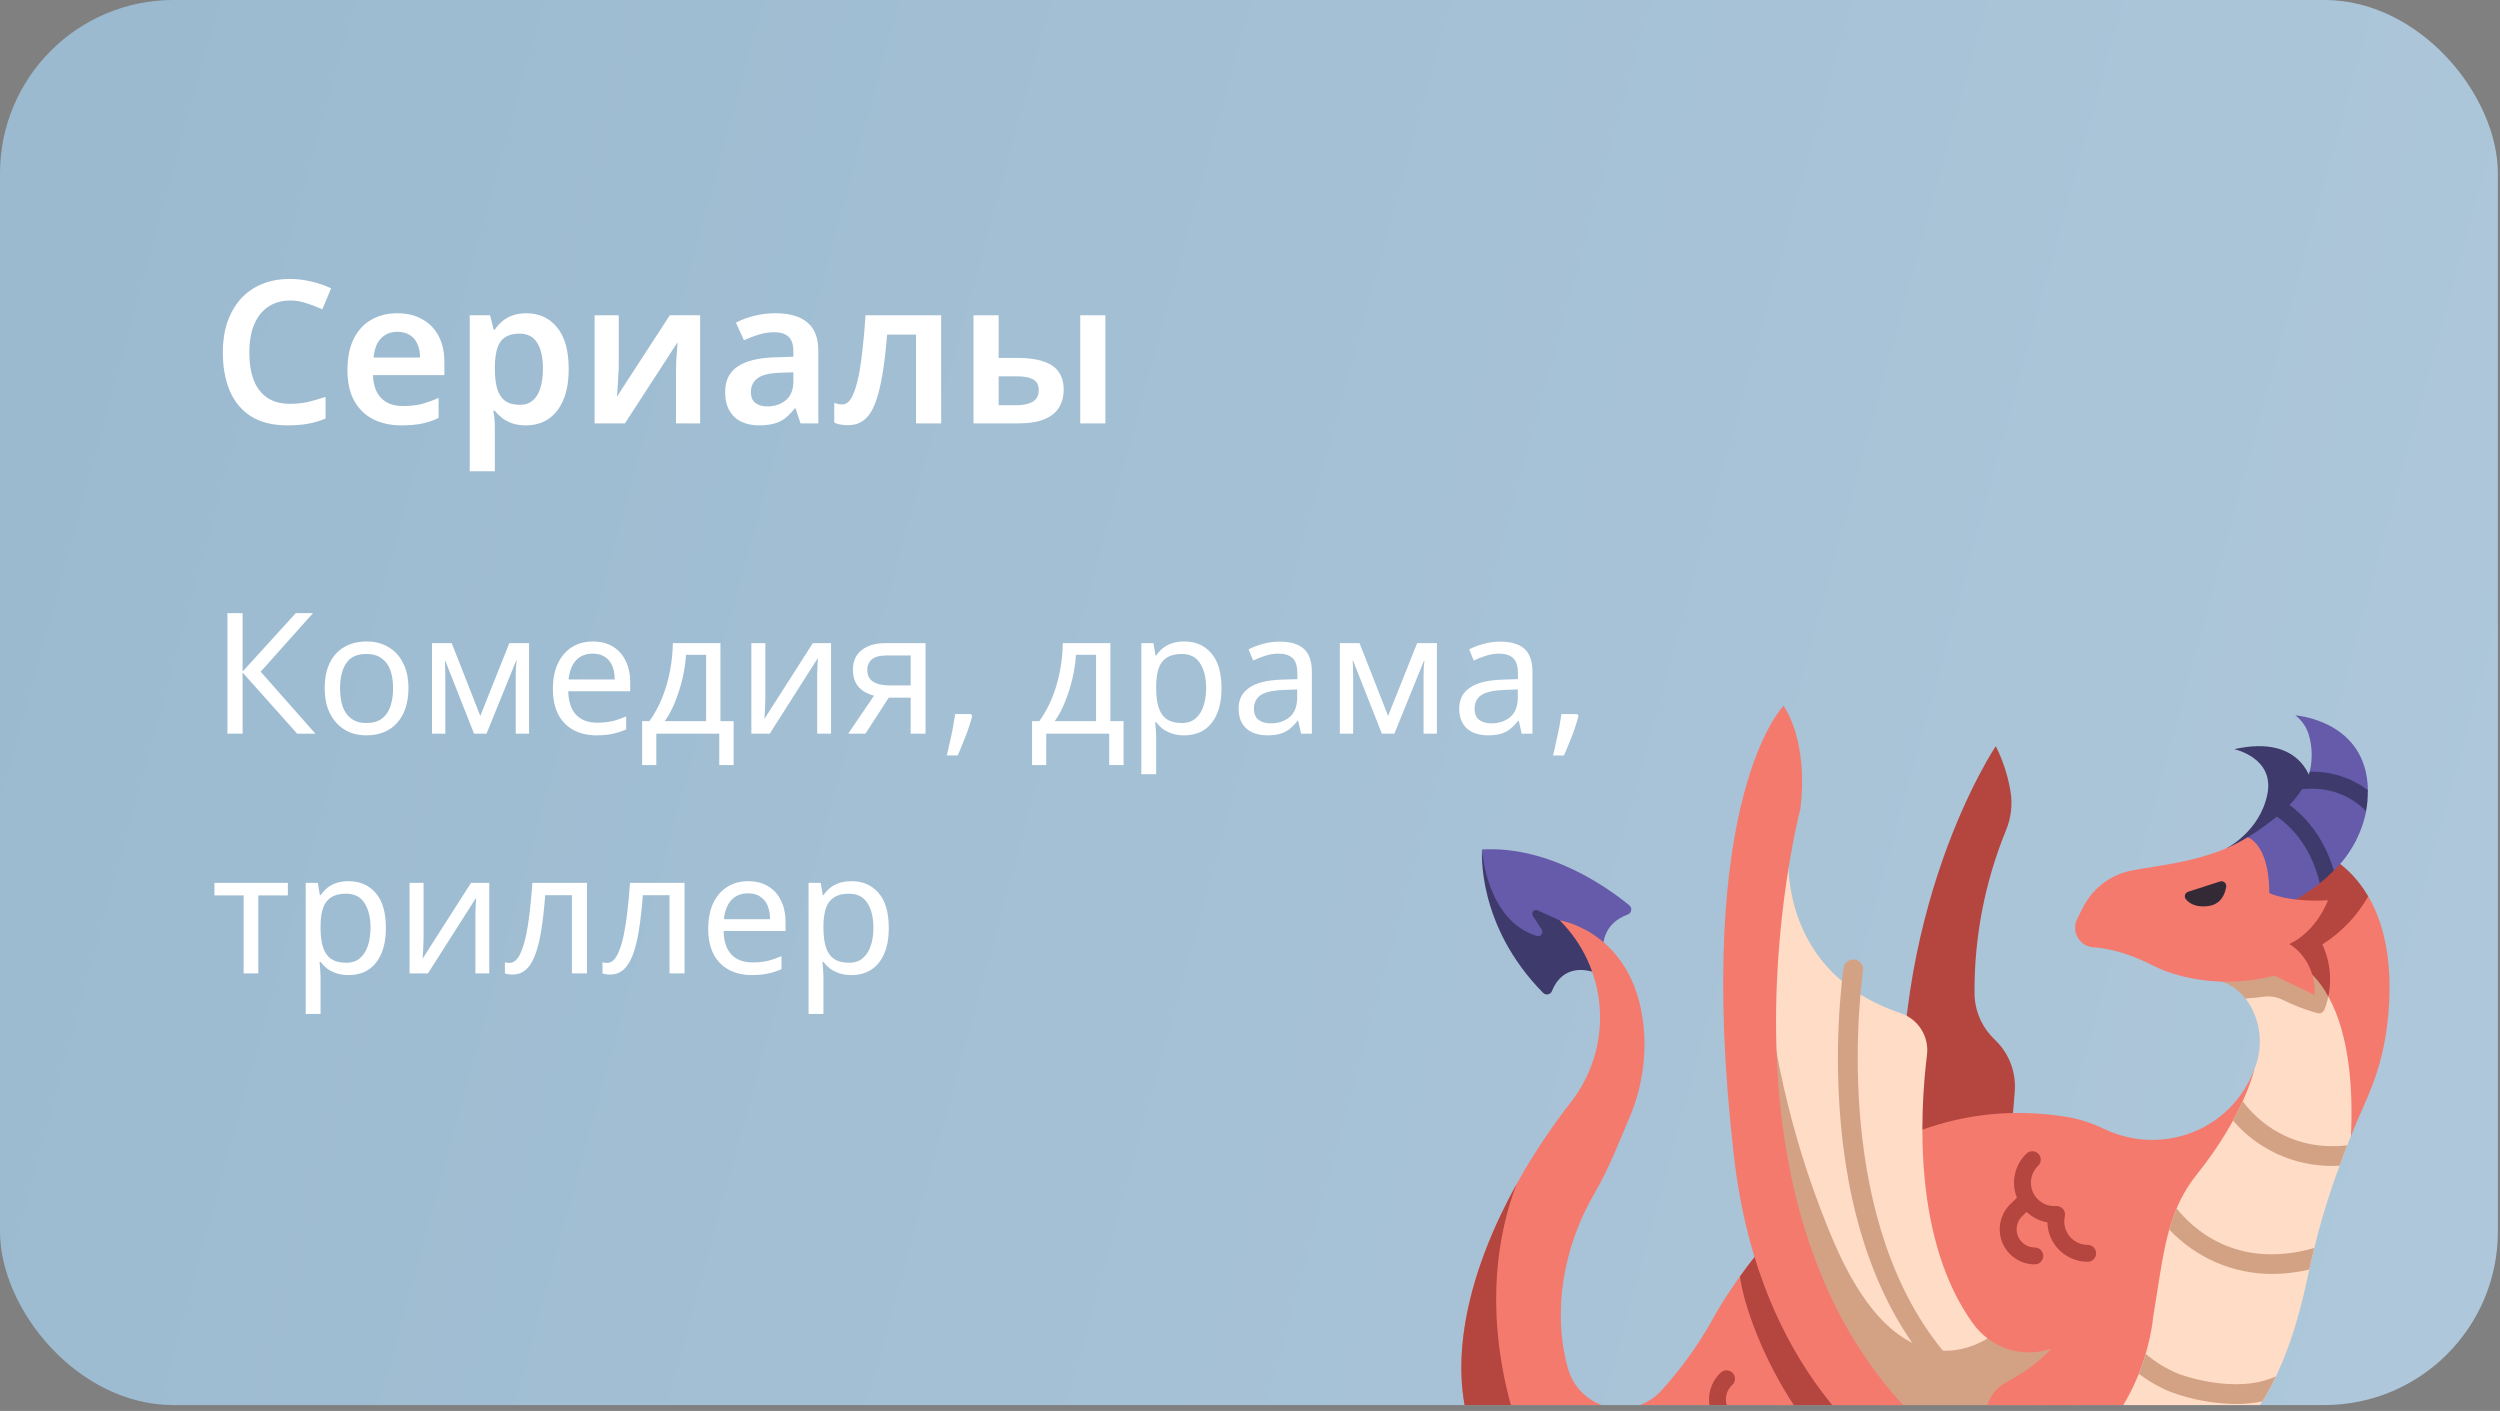 <svg width="365" height="206" viewBox="0 0 365 206" fill="none" xmlns="http://www.w3.org/2000/svg">
<rect x="0" y="0" width="365" height="206" fill="#808080" stroke="none"/>
<g clip-path="url(#clip0_109_13735)">
<rect width="462.193" height="205.419" rx="25.326" fill="url(#paint0_linear_109_13735)"/>
<path d="M216.383 124.022C216.811 135.885 223.758 141.999 234.053 139.489C233.848 137.33 234.39 134.723 237.665 133.515C237.793 133.466 237.906 133.383 237.993 133.277C238.079 133.17 238.136 133.042 238.157 132.906C238.179 132.771 238.164 132.632 238.115 132.503C238.066 132.375 237.984 132.262 237.877 132.175C234.895 129.719 226.267 123.464 216.383 124.022Z" fill="#655BAA"/>
<path d="M226.589 144.691C227.311 142.869 229.399 139.904 234.964 142.891C234.483 141.811 234.176 140.663 234.053 139.487L227.728 134.377L224.493 132.911C224.384 132.862 224.261 132.849 224.144 132.875C224.026 132.901 223.92 132.964 223.842 133.055C223.764 133.147 223.717 133.261 223.709 133.381C223.701 133.501 223.732 133.62 223.798 133.721L225.091 135.71C225.161 135.819 225.196 135.947 225.192 136.076C225.187 136.206 225.142 136.33 225.064 136.434C224.986 136.537 224.878 136.613 224.755 136.653C224.631 136.693 224.499 136.694 224.375 136.655C216.942 134.367 216.382 124.021 216.382 124.021C216.382 124.021 215.471 134.997 225.291 144.956C225.384 145.049 225.498 145.118 225.624 145.157C225.75 145.195 225.883 145.201 226.012 145.175C226.141 145.148 226.261 145.09 226.362 145.006C226.463 144.921 226.541 144.813 226.589 144.691Z" fill="#3E3A6B"/>
<path d="M293.754 164.326L294.152 159.367C294.262 158.006 294.073 156.637 293.598 155.357C293.124 154.076 292.376 152.915 291.406 151.954L291.055 151.606C289.29 149.855 288.292 147.475 288.278 144.989C288.226 136.859 289.782 128.8 292.855 121.273C293.636 119.422 293.864 117.385 293.512 115.407C293.122 113.159 292.407 110.979 291.388 108.938C291.388 108.938 275.104 133.082 277.972 169.742L293.754 164.326Z" fill="#B4453F"/>
<path d="M345.764 130.858C347.853 134.441 349.451 139.951 348.68 148.275C347.9 156.681 345.318 160.523 343.24 165.852C326.11 183.785 316.917 216.388 294.511 216.254C271.658 214.509 254.455 225.078 254.455 225.078C254.455 225.078 226.066 240.293 214.95 209.357C209.767 194.934 217.949 175.531 229.385 160.867C232.287 157.136 233.777 152.498 233.591 147.774C233.406 143.051 231.557 138.544 228.371 135.052C228.165 134.827 227.952 134.602 227.733 134.376C227.733 134.376 238.421 136.003 239.942 149.609C240.437 154.287 239.711 159.013 237.837 163.327C236.619 166.175 234.928 170.596 232.818 174.193C228.219 182.034 226.615 191.557 228.921 199.795C229.305 201.165 230.047 202.407 231.07 203.395C232.093 204.382 233.361 205.08 234.743 205.416C236.125 205.751 237.571 205.713 238.934 205.305C240.296 204.897 241.525 204.133 242.495 203.093C245.242 200.075 247.657 196.77 249.697 193.235C249.697 193.235 267.765 157.639 301.631 163.048C303.545 163.365 305.403 163.955 307.149 164.801C315.709 168.881 325.775 165.006 329.129 156.137C331.755 153.654 333.237 150.371 332.896 145.807C334.206 137.763 338.708 132.998 345.764 130.858Z" fill="#F47A6E"/>
<path d="M345.756 130.861C342.934 126.027 339.218 124.695 339.218 124.695C333.329 125.353 332.272 128.494 329.047 133.753C331.452 138.559 332.645 142.516 332.891 145.809C333.027 145.861 333.162 145.918 333.293 145.983C335.128 146.91 337.064 147.62 339.062 148.097C339.808 146.498 340.194 144.754 340.194 142.989C340.194 141.224 339.808 139.481 339.062 137.881C341.842 136.133 344.142 133.721 345.756 130.861Z" fill="#B4453F"/>
<path d="M220.229 203.779C216.942 190.535 218.684 180.064 221.418 172.892C214.639 185.135 211.093 198.624 214.95 209.356C226.065 240.292 254.454 225.077 254.454 225.077C255.794 224.292 257.174 223.577 258.587 222.934L261.467 218.451C261.467 218.451 227.396 232.651 220.229 203.779Z" fill="#B4453F"/>
<path d="M336.934 186.371C338.834 177.31 340.988 171.617 343.236 165.852C343.542 159.476 343.132 151.27 339.946 145.51C334.348 143.882 329.745 143.35 327.835 145.785C328.039 146.045 328.23 146.315 328.406 146.595C329.228 147.951 329.734 149.475 329.886 151.054C330.038 152.632 329.832 154.225 329.283 155.713C329.233 155.855 329.181 155.997 329.128 156.138C329.128 156.138 327.665 162.828 320.755 171.439C316.233 177.073 315.904 183.107 314.369 192.217C314.369 192.217 312.885 212.136 294.508 216.256C296.202 216.385 297.926 216.58 299.677 216.854C325.056 220.824 333.279 203.81 336.934 186.371Z" fill="#FEDCC6"/>
<path d="M326.197 109.379C326.197 109.379 332.16 110.629 331.024 116.024C329.888 121.419 325.117 123.814 325.117 123.814C325.117 123.814 335.571 124.155 337.615 114.728C337.616 114.728 336.568 107.047 326.197 109.379Z" fill="#3E3A6B"/>
<path d="M339.936 145.511C338.777 143.298 337.026 141.45 334.88 140.173C331.577 138.281 328.893 137.718 326.727 137.919C325.837 139.669 325.042 141.464 324.344 143.298C325.723 143.766 326.933 144.633 327.82 145.789C328.831 145.725 329.722 145.624 330.413 145.526C331.394 145.386 332.394 145.546 333.283 145.983C334.907 146.79 336.605 147.44 338.352 147.925C338.55 147.978 338.76 147.957 338.943 147.866C339.126 147.774 339.27 147.619 339.346 147.43C339.598 146.808 339.795 146.166 339.936 145.511Z" fill="#D3A285"/>
<path d="M328.164 122.236C329.644 121.326 331.063 120.32 332.413 119.226C333.625 119.059 334.203 118.461 334.272 117.519C334.958 116.819 335.568 116.05 336.092 115.223C336.532 114.98 336.88 114.599 337.083 114.139C337.286 113.679 337.332 113.165 337.215 112.676C337.652 110.872 337.6 108.984 337.062 107.208C336.719 106.105 336.039 105.137 335.118 104.44C335.118 104.44 345.57 105.164 345.711 115.366C345.343 116.349 345.255 117.415 345.456 118.445C344.799 121.739 343.159 124.757 340.752 127.1C339.836 127.132 339.171 127.799 338.698 128.949C336.281 130.865 333.577 132.388 330.686 133.461L328.164 122.236Z" fill="#655BAA"/>
<path d="M303.2 134.342C303.55 133.542 303.942 132.761 304.374 132.003C305.101 130.733 306.095 129.636 307.286 128.786C308.478 127.937 309.839 127.355 311.276 127.081C315.59 126.259 322.517 125.748 328.161 122.235C328.161 122.235 331.318 123.192 331.318 130.389C331.318 130.389 333.988 131.764 339.89 131.441C339.89 131.441 338.272 135.969 334.229 137.829C334.229 137.829 338.111 139.851 337.949 145.269L332.046 142.439C327.45 143.647 322.616 143.626 318.031 142.376C316.678 142.013 315.368 141.507 314.122 140.866C312.448 140.013 309.097 138.528 305.655 138.305C305.198 138.279 304.754 138.144 304.361 137.91C303.967 137.677 303.636 137.352 303.395 136.963C303.154 136.574 303.011 136.132 302.977 135.676C302.943 135.22 303.019 134.762 303.2 134.342Z" fill="#F47A6E"/>
<path d="M258.793 202.387C258.793 202.387 259.366 202.39 260.333 202.49C270.306 208.629 281.362 214.788 278.527 220.699C278.032 221.656 277.336 222.496 276.487 223.16C273.99 224.925 271.169 226.18 268.186 226.855C268.186 226.855 276.124 226.767 280.878 228.408C282.056 228.81 283.068 229.589 283.758 230.625C284.448 231.661 284.776 232.896 284.692 234.137C284.682 234.26 284.668 234.386 284.651 234.514H249.748C249.748 234.514 246.85 227.318 252.067 223.376C257.285 219.433 261.46 218.45 261.46 218.45L258.793 202.387Z" fill="#F47A6E"/>
<path d="M263.741 175.396C260.132 178.703 256.878 182.377 254.031 186.358C254.849 192.753 262.114 212.327 278.532 220.699C279.266 219.502 279.678 218.135 279.73 216.732C284.626 216.045 289.582 215.884 294.512 216.252C295.93 216.262 297.345 216.134 298.737 215.87L263.741 175.396Z" fill="#B4453F"/>
<path d="M261.265 122.235C261.265 122.235 258.019 141.334 277.528 147.937C278.764 148.357 279.818 149.189 280.513 150.295C281.207 151.401 281.499 152.712 281.34 154.008C280.276 162.7 279.332 181.144 288.057 193.23C288.639 194.037 289.337 194.755 290.127 195.361C290.127 201.459 282.715 205.204 271.957 194.27C262.742 179.369 257.385 161.674 257.567 139.969C258.418 133.984 259.653 128.061 261.265 122.235Z" fill="#FEDCC6"/>
<path d="M290.197 195.409C286.214 197.795 276.187 201.07 267.686 181.213C262.115 168.1 258.7 154.173 257.574 139.97C248.667 203.983 297.69 221.571 297.69 221.571L299.467 196.93C299.125 197.035 298.791 197.125 298.465 197.201C297.04 197.526 295.561 197.534 294.132 197.225C292.703 196.915 291.36 196.295 290.197 195.409Z" fill="#D3A285"/>
<path d="M284.697 219.455C270.946 211.758 256.387 197.006 253.149 168.781C247.14 116.377 260.391 103.047 260.391 103.047C260.391 103.047 264.088 107.922 262.856 118.091C262.856 118.091 245.788 183.034 286.476 212.845C289.884 216.062 288.485 220.318 284.697 219.455Z" fill="#F47A6E"/>
<path d="M259.152 212.179C258.391 212.178 257.662 211.876 257.124 211.338C256.586 210.8 256.283 210.071 256.283 209.31C256.282 209.095 256.305 208.881 256.35 208.672C256.392 208.484 256.389 208.289 256.342 208.103C256.295 207.916 256.205 207.743 256.08 207.598C255.953 207.454 255.795 207.34 255.618 207.267C255.44 207.194 255.249 207.162 255.057 207.175C254.988 207.18 254.919 207.183 254.852 207.183C254.091 207.182 253.361 206.879 252.824 206.341C252.286 205.803 251.983 205.074 251.982 204.313C251.981 203.92 252.06 203.532 252.216 203.172C252.373 202.811 252.602 202.487 252.889 202.22C253.013 202.111 253.113 201.978 253.185 201.83C253.256 201.681 253.297 201.519 253.305 201.355C253.313 201.19 253.287 201.025 253.23 200.87C253.173 200.716 253.086 200.574 252.973 200.453C252.86 200.333 252.725 200.236 252.574 200.17C252.423 200.103 252.26 200.067 252.095 200.064C251.931 200.061 251.767 200.091 251.614 200.152C251.461 200.214 251.322 200.306 251.205 200.422C250.674 200.922 250.25 201.524 249.961 202.194C249.671 202.863 249.521 203.584 249.52 204.313C249.52 204.961 249.639 205.604 249.871 206.21L249.154 206.913C248.536 207.493 248.087 208.23 247.856 209.045C247.625 209.86 247.621 210.723 247.843 211.541C248.066 212.358 248.507 213.1 249.119 213.686C249.731 214.272 250.491 214.68 251.317 214.867C251.475 214.902 251.638 214.906 251.798 214.879C251.957 214.851 252.11 214.792 252.247 214.706C252.383 214.619 252.502 214.507 252.595 214.374C252.688 214.242 252.755 214.093 252.79 213.935C252.826 213.777 252.83 213.613 252.802 213.454C252.775 213.294 252.716 213.142 252.629 213.005C252.543 212.868 252.43 212.75 252.298 212.657C252.166 212.563 252.016 212.497 251.858 212.462C251.466 212.373 251.107 212.178 250.817 211.899C250.528 211.62 250.321 211.267 250.218 210.879C250.115 210.491 250.121 210.082 250.234 209.696C250.347 209.311 250.563 208.963 250.859 208.692L251.288 208.272C252.003 208.92 252.881 209.361 253.828 209.548C253.891 210.92 254.48 212.214 255.472 213.162C256.465 214.111 257.784 214.641 259.157 214.643C259.484 214.643 259.797 214.513 260.028 214.282C260.259 214.051 260.389 213.737 260.389 213.41C260.389 213.083 260.259 212.77 260.028 212.539C259.797 212.308 259.484 212.178 259.157 212.178L259.152 212.179Z" fill="#B4453F"/>
<path d="M304.799 181.752C303.893 181.751 303.025 181.391 302.385 180.751C301.745 180.11 301.385 179.242 301.384 178.337C301.384 178.082 301.412 177.827 301.466 177.578C301.508 177.391 301.505 177.196 301.458 177.01C301.411 176.823 301.322 176.651 301.196 176.505C301.071 176.36 300.913 176.246 300.736 176.172C300.558 176.099 300.366 176.068 300.174 176.081C300.092 176.087 300.009 176.09 299.926 176.09C299.02 176.089 298.152 175.729 297.512 175.089C296.872 174.448 296.512 173.58 296.511 172.675C296.509 172.208 296.604 171.745 296.789 171.316C296.975 170.888 297.248 170.502 297.59 170.184C297.817 169.958 297.948 169.652 297.953 169.332C297.959 169.011 297.84 168.701 297.62 168.467C297.401 168.233 297.1 168.094 296.779 168.079C296.459 168.063 296.146 168.173 295.905 168.385C295.041 169.194 294.441 170.246 294.186 171.403C293.93 172.559 294.031 173.766 294.475 174.864L293.581 175.74C292.831 176.442 292.31 177.354 292.085 178.355C291.86 179.357 291.942 180.404 292.319 181.359C292.696 182.314 293.352 183.133 294.201 183.711C295.05 184.289 296.053 184.598 297.08 184.598C297.407 184.598 297.72 184.469 297.951 184.237C298.182 184.006 298.312 183.693 298.312 183.366C298.312 183.039 298.182 182.725 297.951 182.494C297.72 182.263 297.407 182.133 297.08 182.133C296.545 182.133 296.022 181.972 295.58 181.67C295.139 181.368 294.799 180.94 294.605 180.441C294.41 179.943 294.371 179.397 294.492 178.876C294.613 178.355 294.889 177.883 295.283 177.521L295.88 176.935C296.719 177.736 297.777 178.27 298.92 178.47C298.956 180.006 299.591 181.467 300.69 182.54C301.788 183.614 303.262 184.216 304.798 184.218C305.125 184.218 305.439 184.088 305.67 183.857C305.901 183.626 306.031 183.312 306.031 182.985C306.031 182.659 305.901 182.345 305.67 182.114C305.439 181.883 305.125 181.753 304.798 181.753L304.799 181.752Z" fill="#B4453F"/>
<path d="M285.053 202.343C284.862 202.344 284.672 202.306 284.496 202.232C284.32 202.158 284.16 202.05 284.026 201.913C275.938 193.676 270.908 181.957 269.076 167.083C268.067 158.529 268.09 149.885 269.145 141.336C269.194 140.958 269.392 140.615 269.694 140.382C269.996 140.149 270.378 140.046 270.756 140.095C271.134 140.144 271.478 140.341 271.71 140.643C271.943 140.945 272.046 141.328 271.997 141.706C271.158 148.174 267.891 181.377 286.078 199.898C286.277 200.1 286.411 200.356 286.464 200.635C286.518 200.913 286.487 201.201 286.378 201.462C286.268 201.723 286.084 201.946 285.847 202.103C285.611 202.26 285.334 202.343 285.051 202.343L285.053 202.343Z" fill="#D3A285"/>
<path d="M340.744 127.097C339.162 121.818 336.156 118.901 334.267 117.519C333.68 118.122 333.058 118.692 332.406 119.224C333.967 120.268 337.299 123.103 338.692 128.947C339.412 128.371 340.097 127.754 340.744 127.097Z" fill="#3E3A6B"/>
<path d="M337.207 112.675C336.962 113.575 336.584 114.433 336.086 115.222C337.918 115.01 342.116 114.993 345.442 118.444C345.529 117.975 345.601 117.499 345.644 117.006C345.69 116.461 345.708 115.914 345.698 115.367C343.258 113.526 340.262 112.577 337.207 112.675Z" fill="#3E3A6B"/>
<path d="M327.433 160.771C327.046 161.623 326.578 162.572 326.016 163.603C327.809 165.692 330.034 167.366 332.539 168.51C335.043 169.653 337.766 170.238 340.519 170.225C340.863 170.225 341.217 170.214 341.572 170.196C341.944 169.187 342.32 168.201 342.699 167.221C333.375 168.279 328.461 162.213 327.433 160.771Z" fill="#D3A285"/>
<path d="M317.779 176.427C317.359 177.43 317.003 178.458 316.711 179.505C318.636 181.555 320.96 183.189 323.541 184.306C326.122 185.423 328.904 185.999 331.716 185.999C333.546 185.99 335.368 185.776 337.15 185.359C337.389 184.259 337.632 183.208 337.879 182.204C326.449 185.486 319.996 179.222 317.779 176.427Z" fill="#D3A285"/>
<path d="M318.155 200.617L318.108 200.599C316.346 199.886 314.711 198.892 313.267 197.655C313 198.562 312.671 199.541 312.266 200.562C313.75 201.705 315.392 202.63 317.139 203.307C320.116 204.38 323.251 204.948 326.416 204.987C327.721 204.993 329.024 204.866 330.303 204.607C331.028 203.426 331.688 202.207 332.282 200.955C326.317 203.69 318.245 200.652 318.155 200.617Z" fill="#D3A285"/>
<path d="M311.175 209.264C309.123 208.641 307.157 207.764 305.322 206.654C292.53 199.002 293.504 212.347 294.023 216.221C294.182 216.232 294.34 216.242 294.5 216.254C300.999 216.293 306.384 213.575 311.175 209.264Z" fill="#B4453F"/>
<path d="M319.469 130.197L324.126 128.695C324.24 128.659 324.361 128.652 324.479 128.676C324.596 128.7 324.705 128.754 324.795 128.833C324.885 128.911 324.954 129.012 324.994 129.124C325.034 129.237 325.044 129.358 325.024 129.476C324.848 130.56 324.249 132.092 322.285 132.302C320.535 132.488 319.611 131.867 319.139 131.295C319.068 131.207 319.02 131.103 318.998 130.992C318.976 130.882 318.981 130.767 319.014 130.659C319.046 130.551 319.104 130.452 319.184 130.372C319.263 130.291 319.361 130.231 319.469 130.197Z" fill="#342A35"/>
<path d="M301.043 194.854C301.043 194.854 305.105 202.821 303.497 212.135C303.497 212.135 311.887 216.834 317.647 223.703C318.453 224.668 319.52 225.381 320.72 225.757C323.412 226.595 328.169 228.875 328.165 234.517H318.147C317.229 234.516 316.324 234.307 315.498 233.906C314.673 233.504 313.949 232.921 313.381 232.2C310.281 228.271 302.914 220.319 291.375 216.09C290.282 213.066 289.781 209.859 289.9 206.646C289.931 205.655 290.221 204.69 290.742 203.847C291.263 203.005 291.996 202.313 292.868 201.843C295.374 200.497 299.08 198.1 301.043 194.854Z" fill="#F47A6E"/>
<path d="M46.046 107.114H43.384L35.422 98.191V107.114H33.204V89.514H35.422V98.043L43.187 89.514H45.701L38.06 98.068L46.046 107.114ZM59.633 100.483C59.633 101.584 59.485 102.562 59.189 103.417C58.91 104.255 58.499 104.97 57.956 105.561C57.431 106.153 56.782 106.605 56.009 106.917C55.253 107.213 54.407 107.361 53.47 107.361C52.599 107.361 51.794 107.213 51.054 106.917C50.315 106.605 49.674 106.153 49.132 105.561C48.589 104.97 48.162 104.255 47.85 103.417C47.554 102.562 47.406 101.584 47.406 100.483C47.406 99.021 47.653 97.788 48.146 96.786C48.639 95.767 49.345 94.995 50.266 94.469C51.186 93.926 52.279 93.655 53.544 93.655C54.744 93.655 55.795 93.926 56.699 94.469C57.62 94.995 58.334 95.767 58.844 96.786C59.37 97.788 59.633 99.021 59.633 100.483ZM49.649 100.483C49.649 101.519 49.781 102.422 50.044 103.195C50.323 103.951 50.75 104.534 51.326 104.945C51.901 105.356 52.632 105.561 53.52 105.561C54.407 105.561 55.138 105.356 55.713 104.945C56.288 104.534 56.708 103.951 56.971 103.195C57.25 102.422 57.39 101.519 57.39 100.483C57.39 99.432 57.25 98.536 56.971 97.796C56.691 97.057 56.264 96.49 55.689 96.096C55.13 95.685 54.399 95.479 53.495 95.479C52.147 95.479 51.169 95.923 50.561 96.81C49.953 97.698 49.649 98.922 49.649 100.483ZM77.245 93.902V107.114H75.297V98.684C75.297 98.339 75.305 97.977 75.322 97.599C75.355 97.221 75.388 96.852 75.421 96.49H75.347L71.033 107.114H69.209L65.018 96.49H64.944C64.977 96.852 64.993 97.221 64.993 97.599C65.01 97.977 65.018 98.363 65.018 98.758V107.114H63.071V93.902H65.955L70.121 104.526L74.361 93.902H77.245ZM86.565 93.655C87.699 93.655 88.668 93.902 89.473 94.395C90.295 94.888 90.92 95.586 91.347 96.49C91.791 97.377 92.012 98.421 92.012 99.621V100.927H82.966C82.999 102.422 83.377 103.565 84.1 104.353C84.839 105.126 85.866 105.512 87.181 105.512C88.019 105.512 88.759 105.438 89.4 105.29C90.057 105.126 90.731 104.896 91.421 104.6V106.498C90.747 106.794 90.082 107.007 89.424 107.139C88.767 107.287 87.986 107.361 87.082 107.361C85.833 107.361 84.724 107.106 83.755 106.597C82.801 106.087 82.054 105.331 81.511 104.329C80.986 103.31 80.723 102.069 80.723 100.607C80.723 99.16 80.961 97.92 81.438 96.884C81.93 95.849 82.612 95.052 83.483 94.493C84.371 93.935 85.398 93.655 86.565 93.655ZM86.54 95.43C85.505 95.43 84.683 95.767 84.075 96.441C83.483 97.098 83.13 98.018 83.015 99.201H89.745C89.745 98.446 89.63 97.788 89.4 97.23C89.169 96.671 88.816 96.235 88.34 95.923C87.879 95.594 87.28 95.43 86.54 95.43ZM105.187 93.902V105.29H107.11V111.699H105.014V107.114H95.82V111.699H93.749V105.29H94.809C95.565 104.238 96.189 103.096 96.683 101.864C97.192 100.615 97.57 99.317 97.816 97.969C98.079 96.605 98.219 95.249 98.236 93.902H105.187ZM100.158 95.603C100.092 96.72 99.92 97.879 99.641 99.078C99.361 100.261 99 101.395 98.556 102.48C98.129 103.565 97.627 104.501 97.052 105.29H103.092V95.603H100.158ZM111.745 101.962C111.745 102.11 111.737 102.324 111.721 102.603C111.721 102.866 111.712 103.154 111.696 103.466C111.679 103.762 111.663 104.049 111.647 104.329C111.63 104.592 111.614 104.805 111.597 104.97L118.672 93.902H121.334V107.114H119.313V99.325C119.313 99.062 119.313 98.717 119.313 98.29C119.329 97.862 119.346 97.443 119.362 97.032C119.379 96.605 119.395 96.285 119.411 96.071L112.386 107.114H109.699V93.902H111.745V101.962ZM126.352 107.114H123.838L127.61 101.568C127.1 101.436 126.607 101.231 126.131 100.952C125.654 100.656 125.268 100.253 124.972 99.744C124.676 99.218 124.528 98.569 124.528 97.796C124.528 96.531 124.956 95.57 125.81 94.912C126.665 94.239 127.799 93.902 129.212 93.902H135.128V107.114H132.959V101.864H129.754L126.352 107.114ZM126.624 97.821C126.624 98.577 126.903 99.144 127.462 99.522C128.037 99.883 128.834 100.064 129.853 100.064H132.959V95.701H129.434C128.431 95.701 127.708 95.898 127.264 96.293C126.837 96.687 126.624 97.197 126.624 97.821ZM141.946 104.526C141.798 105.101 141.609 105.726 141.379 106.399C141.149 107.073 140.894 107.739 140.615 108.396C140.352 109.07 140.089 109.703 139.826 110.294H138.224C138.388 109.67 138.544 108.996 138.692 108.273C138.857 107.566 139.004 106.868 139.136 106.178C139.267 105.471 139.374 104.83 139.456 104.255H141.773L141.946 104.526ZM162.118 93.902V105.29H164.041V111.699H161.946V107.114H152.751V111.699H150.681V105.29H151.741C152.497 104.238 153.121 103.096 153.614 101.864C154.124 100.615 154.501 99.317 154.748 97.969C155.011 96.605 155.151 95.249 155.167 93.902H162.118ZM157.09 95.603C157.024 96.72 156.851 97.879 156.572 99.078C156.293 100.261 155.931 101.395 155.488 102.48C155.06 103.565 154.559 104.501 153.984 105.29H160.023V95.603H157.09ZM172.917 93.655C174.544 93.655 175.85 94.222 176.836 95.356C177.838 96.49 178.34 98.199 178.34 100.483C178.34 101.979 178.11 103.244 177.649 104.279C177.206 105.298 176.573 106.071 175.751 106.597C174.946 107.106 173.993 107.361 172.892 107.361C172.218 107.361 171.618 107.27 171.092 107.09C170.567 106.909 170.115 106.679 169.737 106.399C169.375 106.104 169.063 105.783 168.8 105.438H168.652C168.685 105.717 168.718 106.071 168.751 106.498C168.784 106.925 168.8 107.295 168.8 107.607V113.03H166.631V93.902H168.406L168.701 95.701H168.8C169.063 95.323 169.375 94.978 169.737 94.666C170.115 94.354 170.558 94.107 171.068 93.926C171.594 93.746 172.21 93.655 172.917 93.655ZM172.522 95.479C171.635 95.479 170.92 95.652 170.378 95.997C169.835 96.326 169.441 96.827 169.194 97.501C168.948 98.174 168.816 99.029 168.8 100.064V100.483C168.8 101.568 168.915 102.488 169.145 103.244C169.375 104 169.761 104.575 170.304 104.97C170.862 105.364 171.618 105.561 172.572 105.561C173.377 105.561 174.034 105.339 174.544 104.896C175.069 104.452 175.456 103.852 175.702 103.096C175.965 102.324 176.096 101.445 176.096 100.459C176.096 98.947 175.801 97.739 175.209 96.835C174.634 95.931 173.738 95.479 172.522 95.479ZM186.8 93.68C188.411 93.68 189.602 94.033 190.375 94.74C191.147 95.447 191.533 96.572 191.533 98.117V107.114H189.956L189.537 105.241H189.438C189.06 105.717 188.666 106.12 188.255 106.449C187.86 106.761 187.4 106.991 186.874 107.139C186.365 107.287 185.741 107.361 185.001 107.361C184.212 107.361 183.497 107.221 182.856 106.942C182.232 106.662 181.739 106.235 181.377 105.66C181.016 105.068 180.835 104.329 180.835 103.441C180.835 102.127 181.353 101.116 182.388 100.409C183.423 99.686 185.017 99.292 187.17 99.226L189.413 99.152V98.363C189.413 97.262 189.175 96.498 188.699 96.071C188.222 95.644 187.548 95.43 186.677 95.43C185.987 95.43 185.33 95.537 184.705 95.751C184.081 95.948 183.497 96.178 182.955 96.441L182.289 94.814C182.865 94.501 183.547 94.239 184.335 94.025C185.124 93.795 185.946 93.68 186.8 93.68ZM187.441 100.73C185.798 100.796 184.656 101.059 184.015 101.519C183.391 101.979 183.078 102.628 183.078 103.466C183.078 104.206 183.3 104.748 183.744 105.093C184.204 105.438 184.787 105.611 185.494 105.611C186.612 105.611 187.54 105.307 188.28 104.699C189.019 104.074 189.389 103.121 189.389 101.839V100.656L187.441 100.73ZM209.788 93.902V107.114H207.841V98.684C207.841 98.339 207.849 97.977 207.865 97.599C207.898 97.221 207.931 96.852 207.964 96.49H207.89L203.576 107.114H201.752L197.562 96.49H197.488C197.52 96.852 197.537 97.221 197.537 97.599C197.553 97.977 197.562 98.363 197.562 98.758V107.114H195.614V93.902H198.498L202.664 104.526L206.904 93.902H209.788ZM219.01 93.68C220.62 93.68 221.811 94.033 222.584 94.74C223.356 95.447 223.742 96.572 223.742 98.117V107.114H222.165L221.746 105.241H221.647C221.269 105.717 220.875 106.12 220.464 106.449C220.07 106.761 219.609 106.991 219.084 107.139C218.574 107.287 217.95 107.361 217.21 107.361C216.421 107.361 215.706 107.221 215.066 106.942C214.441 106.662 213.948 106.235 213.586 105.66C213.225 105.068 213.044 104.329 213.044 103.441C213.044 102.127 213.562 101.116 214.597 100.409C215.632 99.686 217.227 99.292 219.379 99.226L221.622 99.152V98.363C221.622 97.262 221.384 96.498 220.908 96.071C220.431 95.644 219.757 95.43 218.886 95.43C218.196 95.43 217.539 95.537 216.914 95.751C216.29 95.948 215.706 96.178 215.164 96.441L214.499 94.814C215.074 94.501 215.756 94.239 216.545 94.025C217.333 93.795 218.155 93.68 219.01 93.68ZM219.65 100.73C218.007 100.796 216.865 101.059 216.224 101.519C215.6 101.979 215.287 102.628 215.287 103.466C215.287 104.206 215.509 104.748 215.953 105.093C216.413 105.438 216.996 105.611 217.703 105.611C218.821 105.611 219.749 105.307 220.489 104.699C221.228 104.074 221.598 103.121 221.598 101.839V100.656L219.65 100.73ZM230.461 104.526C230.313 105.101 230.124 105.726 229.894 106.399C229.664 107.073 229.409 107.739 229.13 108.396C228.867 109.07 228.604 109.703 228.341 110.294H226.739C226.903 109.67 227.059 108.996 227.207 108.273C227.371 107.566 227.519 106.868 227.651 106.178C227.782 105.471 227.889 104.83 227.971 104.255H230.288L230.461 104.526ZM42.028 130.726H37.715V142.114H35.57V130.726H31.305V128.902H42.028V130.726ZM50.917 128.655C52.544 128.655 53.85 129.222 54.836 130.356C55.839 131.49 56.34 133.199 56.34 135.483C56.34 136.979 56.11 138.244 55.65 139.279C55.206 140.298 54.573 141.071 53.752 141.597C52.947 142.106 51.993 142.361 50.892 142.361C50.218 142.361 49.619 142.27 49.093 142.09C48.567 141.909 48.115 141.679 47.737 141.399C47.376 141.104 47.063 140.783 46.8 140.438H46.652C46.685 140.717 46.718 141.071 46.751 141.498C46.784 141.925 46.8 142.295 46.8 142.607V148.03H44.631V128.902H46.406L46.702 130.701H46.8C47.063 130.323 47.376 129.978 47.737 129.666C48.115 129.354 48.559 129.107 49.068 128.926C49.594 128.746 50.21 128.655 50.917 128.655ZM50.523 130.479C49.635 130.479 48.92 130.652 48.378 130.997C47.836 131.326 47.441 131.827 47.195 132.501C46.948 133.174 46.817 134.029 46.8 135.064V135.483C46.8 136.568 46.915 137.488 47.145 138.244C47.376 139 47.762 139.575 48.304 139.97C48.863 140.364 49.619 140.561 50.572 140.561C51.377 140.561 52.034 140.339 52.544 139.896C53.07 139.452 53.456 138.852 53.702 138.096C53.965 137.324 54.097 136.445 54.097 135.459C54.097 133.947 53.801 132.739 53.209 131.835C52.634 130.931 51.739 130.479 50.523 130.479ZM61.843 136.962C61.843 137.11 61.835 137.324 61.818 137.603C61.818 137.866 61.81 138.154 61.794 138.466C61.777 138.762 61.761 139.049 61.744 139.329C61.728 139.592 61.711 139.805 61.695 139.97L68.769 128.902H71.432V142.114H69.41V134.325C69.41 134.062 69.41 133.717 69.41 133.289C69.427 132.862 69.443 132.443 69.46 132.032C69.476 131.605 69.493 131.285 69.509 131.071L62.484 142.114H59.797V128.902H61.843V136.962ZM85.694 142.114H83.5V130.701H79.605C79.441 132.788 79.236 134.571 78.989 136.05C78.743 137.513 78.43 138.704 78.052 139.625C77.674 140.545 77.222 141.219 76.697 141.646C76.171 142.073 75.554 142.287 74.848 142.287C74.634 142.287 74.421 142.27 74.207 142.238C74.01 142.221 73.845 142.18 73.714 142.114V140.487C73.812 140.52 73.919 140.545 74.034 140.561C74.149 140.578 74.264 140.586 74.379 140.586C74.741 140.586 75.07 140.438 75.365 140.142C75.661 139.846 75.924 139.395 76.154 138.786C76.401 138.178 76.623 137.414 76.82 136.494C77.017 135.557 77.189 134.456 77.337 133.191C77.485 131.925 77.617 130.496 77.732 128.902H85.694V142.114ZM99.945 142.114H97.751V130.701H93.856C93.692 132.788 93.486 134.571 93.24 136.05C92.993 137.513 92.681 138.704 92.303 139.625C91.925 140.545 91.473 141.219 90.948 141.646C90.422 142.073 89.805 142.287 89.099 142.287C88.885 142.287 88.671 142.27 88.458 142.238C88.261 142.221 88.096 142.18 87.965 142.114V140.487C88.063 140.52 88.17 140.545 88.285 140.561C88.4 140.578 88.515 140.586 88.63 140.586C88.992 140.586 89.32 140.438 89.616 140.142C89.912 139.846 90.175 139.395 90.405 138.786C90.652 138.178 90.874 137.414 91.071 136.494C91.268 135.557 91.441 134.456 91.588 133.191C91.736 131.925 91.868 130.496 91.983 128.902H99.945V142.114ZM109.241 128.655C110.375 128.655 111.345 128.902 112.15 129.395C112.971 129.888 113.596 130.586 114.023 131.49C114.467 132.377 114.689 133.421 114.689 134.621V135.927H105.642C105.675 137.422 106.053 138.565 106.776 139.353C107.516 140.126 108.543 140.512 109.857 140.512C110.695 140.512 111.435 140.438 112.076 140.29C112.733 140.126 113.407 139.896 114.097 139.6V141.498C113.423 141.794 112.758 142.007 112.1 142.139C111.443 142.287 110.663 142.361 109.759 142.361C108.51 142.361 107.401 142.106 106.431 141.597C105.478 141.087 104.73 140.331 104.188 139.329C103.662 138.31 103.399 137.069 103.399 135.607C103.399 134.16 103.637 132.92 104.114 131.884C104.607 130.849 105.289 130.052 106.16 129.493C107.047 128.935 108.074 128.655 109.241 128.655ZM109.216 130.43C108.181 130.43 107.359 130.767 106.751 131.441C106.16 132.098 105.806 133.018 105.691 134.202H112.421C112.421 133.446 112.306 132.788 112.076 132.229C111.846 131.671 111.492 131.235 111.016 130.923C110.556 130.594 109.956 130.43 109.216 130.43ZM124.338 128.655C125.965 128.655 127.272 129.222 128.258 130.356C129.26 131.49 129.761 133.199 129.761 135.483C129.761 136.979 129.531 138.244 129.071 139.279C128.627 140.298 127.995 141.071 127.173 141.597C126.368 142.106 125.415 142.361 124.314 142.361C123.64 142.361 123.04 142.27 122.514 142.09C121.988 141.909 121.536 141.679 121.158 141.399C120.797 141.104 120.485 140.783 120.222 140.438H120.074C120.107 140.717 120.139 141.071 120.172 141.498C120.205 141.925 120.222 142.295 120.222 142.607V148.03H118.052V128.902H119.827L120.123 130.701H120.222C120.485 130.323 120.797 129.978 121.158 129.666C121.536 129.354 121.98 129.107 122.489 128.926C123.015 128.746 123.632 128.655 124.338 128.655ZM123.944 130.479C123.056 130.479 122.342 130.652 121.799 130.997C121.257 131.326 120.863 131.827 120.616 132.501C120.37 133.174 120.238 134.029 120.222 135.064V135.483C120.222 136.568 120.337 137.488 120.567 138.244C120.797 139 121.183 139.575 121.725 139.97C122.284 140.364 123.04 140.561 123.993 140.561C124.798 140.561 125.456 140.339 125.965 139.896C126.491 139.452 126.877 138.852 127.124 138.096C127.387 137.324 127.518 136.445 127.518 135.459C127.518 133.947 127.222 132.739 126.631 131.835C126.056 130.931 125.16 130.479 123.944 130.479Z" fill="white"/>
<path d="M42.375 43.873C41.423 43.873 40.579 44.047 39.841 44.397C39.103 44.746 38.472 45.251 37.948 45.911C37.443 46.572 37.055 47.368 36.783 48.3C36.531 49.232 36.404 50.28 36.404 51.445C36.404 53.018 36.618 54.367 37.045 55.493C37.472 56.6 38.123 57.455 38.996 58.056C39.89 58.658 41.006 58.959 42.346 58.959C43.239 58.959 44.093 58.872 44.909 58.697C45.744 58.503 46.617 58.251 47.53 57.94V61.114C46.676 61.464 45.812 61.716 44.938 61.872C44.084 62.027 43.093 62.105 41.967 62.105C39.831 62.105 38.065 61.668 36.666 60.794C35.269 59.901 34.23 58.658 33.55 57.066C32.871 55.455 32.531 53.571 32.531 51.416C32.531 49.843 32.744 48.407 33.172 47.106C33.618 45.805 34.249 44.679 35.065 43.727C35.9 42.776 36.929 42.038 38.152 41.514C39.375 40.989 40.783 40.727 42.375 40.727C43.423 40.727 44.453 40.854 45.462 41.106C46.491 41.339 47.452 41.669 48.345 42.096L47.064 45.154C46.326 44.824 45.559 44.533 44.763 44.281C43.986 44.009 43.19 43.873 42.375 43.873ZM58.008 45.737C59.425 45.737 60.639 46.028 61.648 46.611C62.678 47.174 63.474 47.989 64.037 49.057C64.6 50.105 64.881 51.387 64.881 52.901V54.765H54.455C54.494 56.202 54.892 57.319 55.649 58.115C56.406 58.891 57.455 59.28 58.794 59.28C59.823 59.28 60.736 59.183 61.532 58.988C62.347 58.775 63.182 58.474 64.037 58.086V61.027C63.26 61.396 62.454 61.668 61.619 61.843C60.785 62.017 59.785 62.105 58.62 62.105C57.086 62.105 55.717 61.813 54.513 61.231C53.329 60.629 52.397 59.726 51.717 58.522C51.057 57.319 50.727 55.824 50.727 54.037C50.727 52.231 51.028 50.717 51.63 49.494C52.251 48.251 53.105 47.319 54.193 46.698C55.28 46.057 56.552 45.737 58.008 45.737ZM58.008 48.445C57.037 48.445 56.241 48.766 55.62 49.406C55.018 50.028 54.659 50.96 54.542 52.202H61.328C61.328 51.465 61.202 50.814 60.95 50.251C60.717 49.688 60.357 49.251 59.872 48.941C59.386 48.61 58.765 48.445 58.008 48.445ZM76.882 45.737C78.727 45.737 80.212 46.426 81.338 47.805C82.464 49.164 83.028 51.193 83.028 53.892C83.028 55.678 82.765 57.183 82.241 58.406C81.717 59.629 80.989 60.551 80.057 61.173C79.125 61.794 78.037 62.105 76.795 62.105C76.038 62.105 75.368 62.008 74.785 61.813C74.203 61.6 73.708 61.338 73.3 61.027C72.892 60.697 72.543 60.347 72.251 59.979H72.018C72.096 60.328 72.154 60.726 72.193 61.173C72.232 61.6 72.251 62.008 72.251 62.396V68.803H68.582V46.028H71.552L72.077 48.125H72.251C72.543 47.678 72.892 47.28 73.3 46.931C73.727 46.562 74.232 46.271 74.814 46.057C75.416 45.843 76.106 45.737 76.882 45.737ZM75.834 48.708C74.979 48.708 74.29 48.882 73.766 49.232C73.242 49.562 72.863 50.076 72.63 50.775C72.397 51.474 72.271 52.348 72.251 53.397V53.862C72.251 54.989 72.358 55.94 72.572 56.717C72.805 57.493 73.183 58.086 73.708 58.493C74.251 58.901 74.979 59.105 75.892 59.105C76.669 59.105 77.3 58.891 77.785 58.464C78.29 58.037 78.659 57.435 78.892 56.658C79.144 55.862 79.27 54.921 79.27 53.833C79.27 52.202 78.989 50.94 78.426 50.047C77.882 49.154 77.018 48.708 75.834 48.708ZM90.337 53.542C90.337 53.814 90.318 54.163 90.279 54.591C90.259 54.998 90.24 55.435 90.221 55.901C90.201 56.348 90.172 56.755 90.133 57.124C90.114 57.474 90.094 57.736 90.075 57.911L97.793 46.028H102.22V61.813H98.696V54.387C98.696 53.94 98.706 53.426 98.725 52.843C98.764 52.261 98.803 51.707 98.841 51.183C98.88 50.639 98.909 50.232 98.929 49.96L91.24 61.813H86.813V46.028H90.337V53.542ZM113.241 45.737C115.279 45.737 116.823 46.183 117.872 47.077C118.939 47.95 119.473 49.329 119.473 51.212V61.813H116.881L116.153 59.629H116.037C115.59 60.192 115.124 60.668 114.639 61.056C114.173 61.425 113.629 61.687 113.008 61.843C112.406 62.017 111.668 62.105 110.794 62.105C109.862 62.105 109.018 61.93 108.26 61.581C107.523 61.231 106.94 60.697 106.513 59.979C106.086 59.241 105.872 58.319 105.872 57.212C105.872 55.581 106.464 54.358 107.649 53.542C108.853 52.707 110.668 52.251 113.095 52.173L115.833 52.086V51.3C115.833 50.29 115.59 49.572 115.105 49.144C114.619 48.717 113.94 48.504 113.066 48.504C112.27 48.504 111.503 48.62 110.765 48.853C110.027 49.086 109.309 49.358 108.61 49.669L107.445 47.106C108.222 46.698 109.105 46.368 110.095 46.115C111.105 45.863 112.153 45.737 113.241 45.737ZM113.911 54.416C112.299 54.474 111.183 54.756 110.561 55.261C109.94 55.746 109.629 56.406 109.629 57.241C109.629 57.979 109.853 58.513 110.299 58.843C110.746 59.173 111.318 59.338 112.017 59.338C113.085 59.338 113.988 59.037 114.726 58.435C115.464 57.814 115.833 56.901 115.833 55.697V54.358L113.911 54.416ZM137.411 61.813H133.741V48.853H129.518C129.324 51.241 129.081 53.27 128.79 54.94C128.499 56.61 128.14 57.979 127.712 59.047C127.285 60.095 126.751 60.862 126.111 61.347C125.489 61.833 124.732 62.076 123.839 62.076C123.431 62.076 123.052 62.047 122.703 61.988C122.353 61.93 122.053 61.833 121.8 61.697V58.814C121.975 58.872 122.159 58.93 122.353 58.988C122.548 59.027 122.752 59.047 122.965 59.047C123.295 59.047 123.596 58.92 123.868 58.668C124.159 58.396 124.421 57.959 124.654 57.357C124.907 56.736 125.14 55.921 125.353 54.911C125.567 53.901 125.751 52.668 125.907 51.212C126.081 49.736 126.237 48.008 126.373 46.028H137.411V61.813ZM142.132 61.813V46.028H145.802V52.261H148.627C150.161 52.261 151.413 52.435 152.384 52.785C153.374 53.115 154.103 53.62 154.569 54.299C155.054 54.979 155.297 55.833 155.297 56.862C155.297 57.872 155.073 58.746 154.627 59.483C154.18 60.221 153.472 60.794 152.501 61.202C151.53 61.61 150.258 61.813 148.685 61.813H142.132ZM148.452 59.163C149.384 59.163 150.151 58.998 150.753 58.668C151.355 58.319 151.656 57.746 151.656 56.95C151.656 56.193 151.375 55.668 150.812 55.377C150.268 55.086 149.472 54.94 148.423 54.94H145.802V59.163H148.452ZM157.714 61.813V46.028H161.384V61.813H157.714Z" fill="white"/>
</g>
<defs>
<linearGradient id="paint0_linear_109_13735" x1="20.095" y1="7.703" x2="481.715" y2="134.147" gradientUnits="userSpaceOnUse">
<stop stop-color="#9BBAD0"/>
<stop offset="1" stop-color="#B4CBDD"/>
</linearGradient>
<clipPath id="clip0_109_13735">
<rect width="364.689" height="205.138" rx="25.326" fill="white"/>
</clipPath>
</defs>
</svg>
